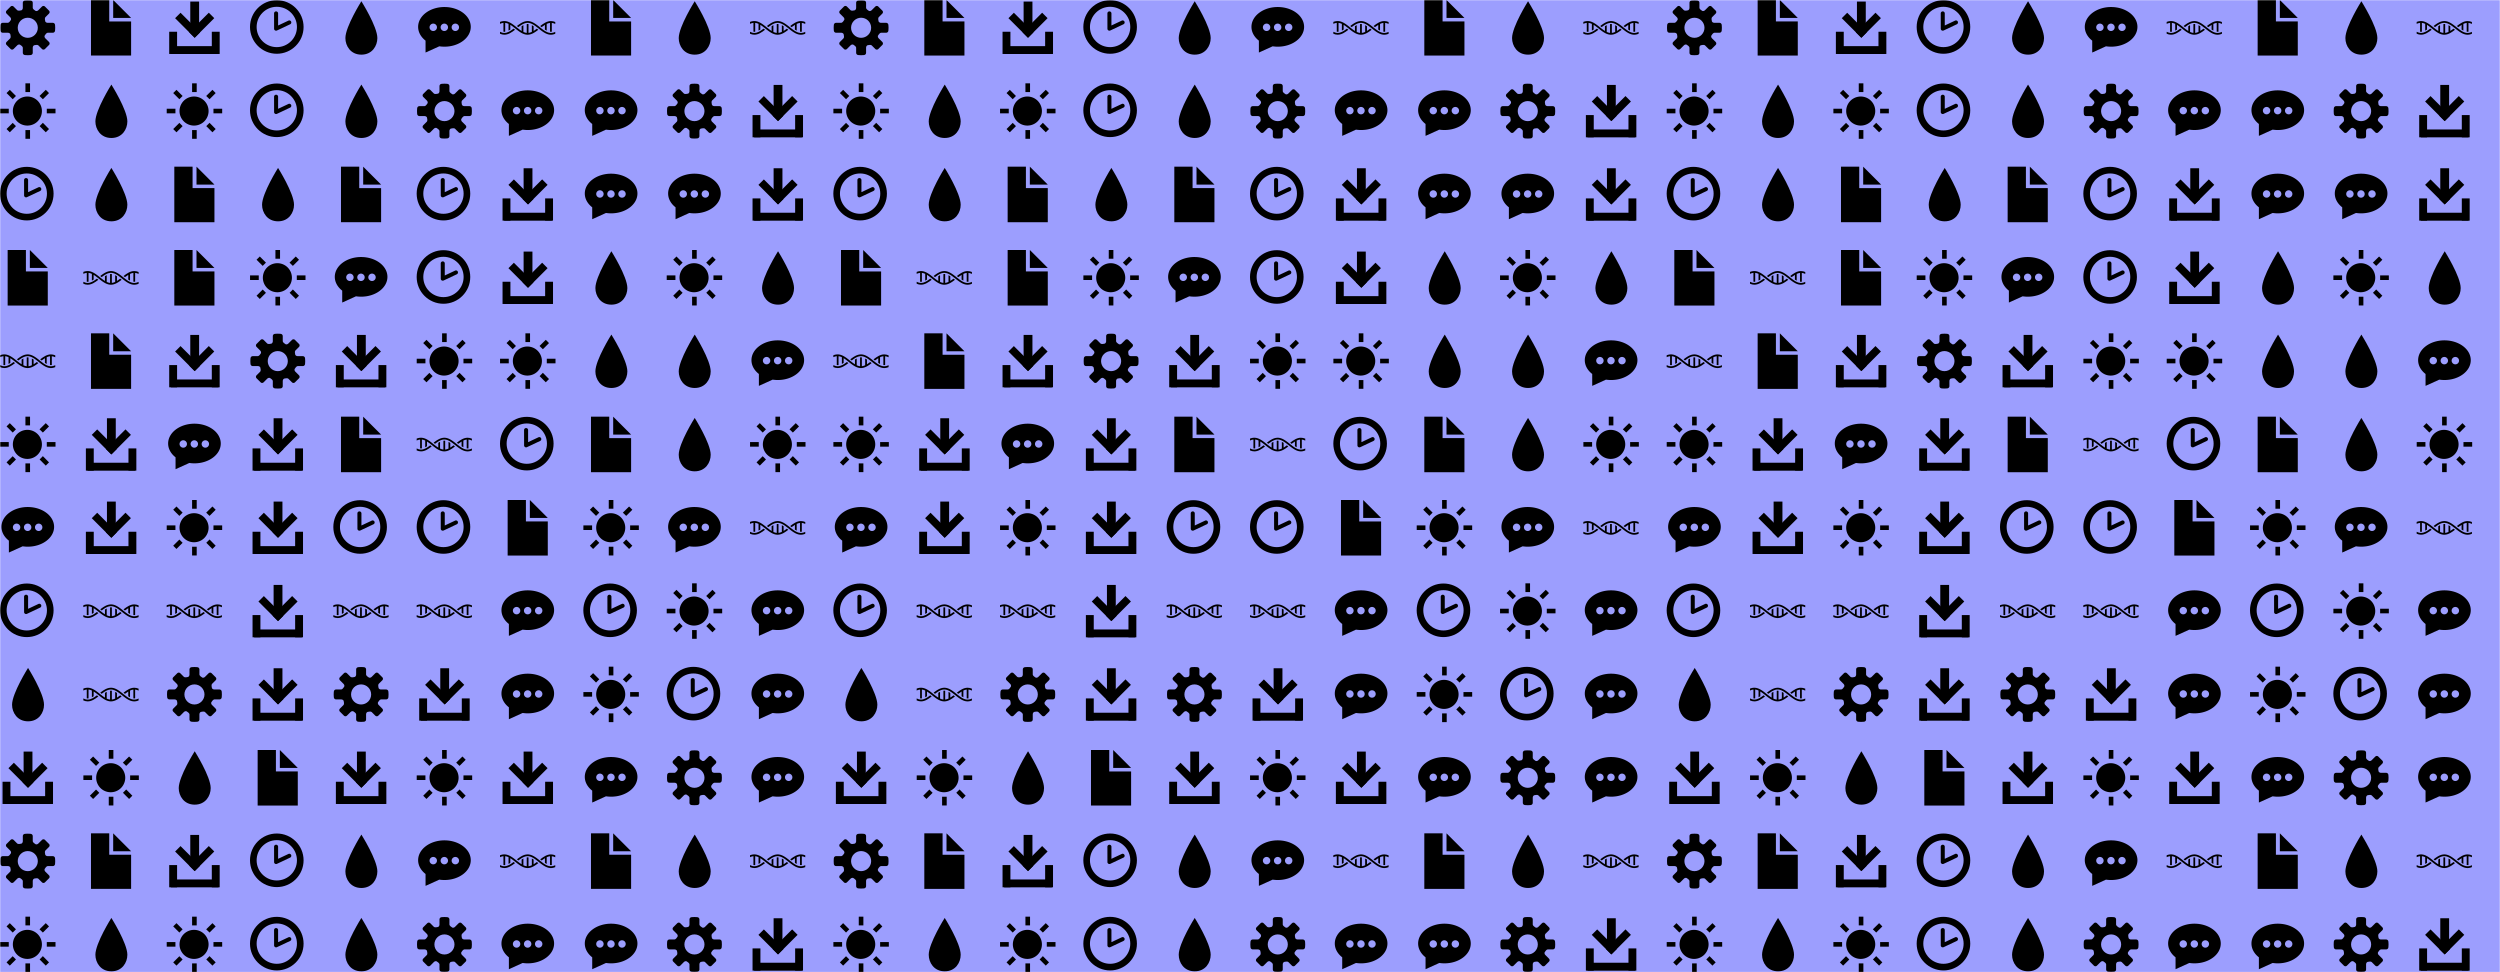 <svg xmlns="http://www.w3.org/2000/svg" version="1.1" xmlns:xlink="http://www.w3.org/1999/xlink" xmlns:svgjs="http://svgjs.com/svgjs" width="1440" height="560" preserveAspectRatio="none" viewBox="0 0 1440 560"><g mask="url(&quot;#SvgjsMask1033&quot;)" fill="none"><rect width="1440" height="560" x="0" y="0" fill="rgba(156, 158, 254, 1)"></rect><use xlink:href="#SvgjsG1042" transform="translate(0, 0)" fill="rgba(0, 0, 0, 1)"></use><use xlink:href="#SvgjsG1042" transform="translate(0, 480)" fill="rgba(0, 0, 0, 1)"></use><use xlink:href="#SvgjsG1042" transform="translate(480, 0)" fill="rgba(0, 0, 0, 1)"></use><use xlink:href="#SvgjsG1042" transform="translate(480, 480)" fill="rgba(0, 0, 0, 1)"></use><use xlink:href="#SvgjsG1042" transform="translate(960, 0)" fill="rgba(0, 0, 0, 1)"></use><use xlink:href="#SvgjsG1042" transform="translate(960, 480)" fill="rgba(0, 0, 0, 1)"></use></g><defs><mask id="SvgjsMask1033"><rect width="1440" height="560" fill="#ffffff"></rect></mask><g id="SvgjsG1041"><path d="M6.498 9.304L12.139 3.663l1.565 1.566-5.641 5.641z"></path><path d="M6.8 0.457h2.541v8.028H6.8z"></path><path d="M8.072 10.876L2.429 5.238l1.563-1.566L9.636 9.313zM1.2 13.277h13.733v2.266H1.2z"></path><path d="M0.733 9.143h2.267v6.4h-2.267z m12.267 0h2.267v6.4h-2.267z"></path></g><g id="SvgjsG1040"><path d="M3.474 10.969C3.474 7.665 8.077 0.361 8.077 0.361s4.602 7.305 4.602 10.608c0 2.247-1.506 4.771-4.602 4.771-3.095 0-4.603-2.524-4.603-4.771z" fill-rule="evenodd"></path></g><g id="SvgjsG1036"><path d="M7.713 15.485C3.459 15.485 0 12.025 0 7.768 0 3.513 3.459 0.051 7.713 0.051S15.432 3.513 15.432 7.768c0 4.257-3.465 7.716-7.719 7.717z m0-1.91c3.201 0 5.81-2.604 5.81-5.809 0-3.199-2.61-5.807-5.81-5.807-3.202 0-5.804 2.609-5.804 5.807-0.001 3.206 2.602 5.809 5.804 5.809z"></path><path d="M7.753 8.787a0.574 0.574 0 0 1-0.554-0.042 0.578 0.578 0 0 1-0.259-0.399L6.931 3.862a0.58 0.58 0 0 1 1.162 0v3.478l2.975-1.4a0.578 0.578 0 0 1 0.773 0.275c0.138 0.292 0.011 0.637-0.276 0.774l-3.81 1.798z"></path></g><g id="SvgjsG1038"><path d="M11.986 8.245a46.749 46.749 0 0 1-0.521-0.411c-0.146-0.116-0.293-0.233-0.44-0.348-0.88-0.688-1.797-1.316-2.816-1.407A2.815 2.815 0 0 0 7.954 6.067c-0.086 0-0.171 0.011-0.255 0.018-1.022 0.093-1.942 0.717-2.826 1.408l0.093 0.073c0.108 0.085 0.213 0.168 0.32 0.252C6.165 7.137 7.021 6.576 7.954 6.576c0.93 0 1.784 0.558 2.66 1.236a35.098 35.098 0 0 1 0.535 0.421c0.142 0.113 0.283 0.226 0.426 0.338C12.532 9.32 13.531 10 14.658 10c0.437 0 0.854-0.104 1.257-0.273v-0.557c-0.409 0.197-0.825 0.32-1.257 0.32-0.934 0-1.792-0.563-2.672-1.245z"></path><path d="M11.574 7.496c0.029 0.023 0.059 0.046 0.088 0.07 0.109 0.087 0.216 0.17 0.325 0.256 0.318-0.246 0.635-0.476 0.952-0.67v1.37c0.17 0.111 0.34 0.214 0.51 0.301V6.878c0.315-0.147 0.634-0.248 0.96-0.283v2.537c0.078 0.01 0.157 0.018 0.237 0.018 0.091 0 0.183-0.009 0.273-0.021V6.592c0.34 0.037 0.67 0.144 0.996 0.3V6.336C15.514 6.17 15.099 6.067 14.664 6.067c-1.128 0-2.13 0.68-3.09 1.429z m-7.248 1.08c-0.034-0.027-0.068-0.053-0.102-0.08-0.104-0.083-0.207-0.162-0.31-0.245-0.877 0.678-1.733 1.238-2.665 1.238C0.82 9.49 0.407 9.36 0 9.152v0.562C0.401 9.891 0.815 10 1.249 10c1.124 0 2.122-0.677 3.077-1.423z"></path><path d="M0.989 9.133c0.084 0.011 0.17 0.019 0.254 0.02 0.086 0 0.171-0.008 0.256-0.02V6.592c0.329 0.035 0.65 0.136 0.967 0.285-0.002 0.012-0.007 0.023-0.007 0.036v1.903a5.818 5.818 0 0 0 0.51-0.303V7.152c0.487 0.3 0.971 0.684 1.467 1.08C5.525 9.101 6.652 10 7.948 10c1.123 0 2.121-0.675 3.078-1.42l-0.106-0.084c-0.103-0.082-0.205-0.161-0.306-0.242-0.313 0.242-0.622 0.466-0.934 0.658V7.564A5.816 5.816 0 0 0 9.17 7.261v1.893c0 0.01 0.004 0.019 0.005 0.029-0.316 0.149-0.637 0.252-0.965 0.288V6.937a1.97 1.97 0 0 0-0.267-0.02c-0.082 0-0.163 0.008-0.243 0.017v2.541c-0.33-0.035-0.652-0.136-0.969-0.283 0.002-0.013 0.006-0.024 0.006-0.039V7.248a5.629 5.629 0 0 0-0.51 0.302v1.368c-0.49-0.299-0.976-0.686-1.474-1.083C3.666 6.966 2.539 6.067 1.243 6.067c-0.432 0-0.844 0.096-1.243 0.251v0.55c0.324-0.144 0.652-0.244 0.989-0.278V9.133z"></path></g><g id="SvgjsG1035"><path d="M2.524 8.637H0.014V7.308h2.51v1.329zM3.656 4.576L1.884 2.804l0.935-0.935 1.772 1.772-0.935 0.935z m0 6.817l0.935 0.935-1.772 1.773-0.934-0.936 1.771-1.772z m4.997-8.884h-1.33V-0.002h1.33v2.511z m-1.33 10.952h1.33v2.51h-1.33v-2.509zM12.344 4.576l-0.96-0.935 1.796-1.772 0.935 0.935-1.772 1.772z m0 6.792l1.771 1.797-0.935 0.936-1.771-1.774 0.936-0.96z m3.643-4.06v1.329h-2.51V7.308h2.509z"></path><path d="M3.702 7.984a4.184 4.184 0 1 0 8.368 0 4.184 4.184 0 1 0-8.368 0"></path></g><g id="SvgjsG1034"><path d="M15.233 9.431c0.295 0 0.569-0.239 0.61-0.532 0 0 0.056-0.411 0.056-0.899s-0.056-0.899-0.056-0.899c-0.041-0.292-0.315-0.531-0.61-0.53h-1.524c-0.295 0-0.602-0.188-0.681-0.418s-0.188-0.967 0.021-1.176l1.078-1.077c0.209-0.209 0.225-0.565 0.036-0.792l-1.268-1.268c-0.227-0.189-0.583-0.173-0.792 0.036l-1.078 1.077c-0.208 0.209-0.556 0.293-0.772 0.187s-0.822-0.552-0.821-0.847V0.767c0-0.295-0.239-0.569-0.531-0.61 0 0-0.411-0.057-0.9-0.056s-0.899 0.057-0.899 0.056c-0.293 0.04-0.532 0.315-0.532 0.61v1.524c0 0.295-0.188 0.601-0.418 0.681s-0.967 0.188-1.176-0.021l-1.078-1.078C3.689 1.665 3.333 1.649 3.107 1.837l-1.268 1.268c-0.189 0.227-0.173 0.583 0.036 0.792l1.077 1.078c0.209 0.209 0.293 0.556 0.187 0.772s-0.552 0.822-0.847 0.822H0.767c-0.295 0-0.569 0.239-0.61 0.531 0 0-0.057 0.411-0.056 0.899s0.057 0.899 0.056 0.9c0.04 0.293 0.315 0.532 0.61 0.532h1.525c0.295 0 0.601 0.188 0.681 0.417 0.079 0.23 0.188 0.967-0.02 1.176l-1.078 1.077C1.667 12.311 1.651 12.667 1.84 12.893l1.267 1.268c0.227 0.189 0.583 0.173 0.792-0.036l1.077-1.077c0.209-0.208 0.556-0.292 0.772-0.187s0.821 0.553 0.822 0.848v1.524c0 0.295 0.239 0.569 0.532 0.61 0 0 0.411 0.057 0.899 0.057s0.899-0.056 0.899-0.057c0.293-0.04 0.531-0.315 0.532-0.609v-1.524c0-0.295 0.188-0.602 0.418-0.681 0.23-0.079 0.967-0.188 1.176 0.021l1.077 1.077c0.209 0.209 0.565 0.225 0.792 0.036l1.268-1.267c0.189-0.227 0.173-0.583-0.036-0.792l-1.078-1.077c-0.209-0.209-0.293-0.557-0.186-0.773 0.106-0.216 0.552-0.822 0.847-0.822h1.525zM8 10.892c-1.597 0-2.891-1.294-2.891-2.892 0-1.596 1.295-2.891 2.891-2.891S10.892 6.404 10.892 8 9.597 10.892 8 10.892z"></path></g><g id="SvgjsG1037"><path d="M13.759 16H2.203V0H7.461v6.173h6.298z"></path><path d="M8.597 0v5.162h5.162z"></path></g><g id="SvgjsG1039"><path d="M8 2.022C3.815 2.022 0.422 4.579 0.422 7.733c0 1.544 0.814 2.944 2.135 3.972l0.003 3.427 3.961-1.798c0.479 0.071 0.973 0.11 1.48 0.11 4.185 0 7.578-2.557 7.578-5.711 0-3.154-3.392-5.711-7.577-5.711zM4.81 8.933a1.067 1.067 0 1 1 0-2.133 1.067 1.067 0 0 1 0 2.133z m3.186 0a1.067 1.067 0 1 1 0-2.133 1.067 1.067 0 0 1 0 2.133z m3.143 0c-0.589 0-1.067-0.478-1.067-1.066s0.477-1.067 1.067-1.067 1.067 0.478 1.067 1.067a1.067 1.067 0 0 1-1.067 1.066z"></path></g><g id="SvgjsG1042"><use xlink:href="#SvgjsG1034" transform="translate(0, 0) scale(2)" fill="rgba(0, 0, 0, 1)"></use><use xlink:href="#SvgjsG1035" transform="translate(0, 48) scale(2)" fill="rgba(0, 0, 0, 1)"></use><use xlink:href="#SvgjsG1036" transform="translate(0, 96) scale(2)" fill="rgba(0, 0, 0, 1)"></use><use xlink:href="#SvgjsG1037" transform="translate(0, 144) scale(2)" fill="rgba(0, 0, 0, 1)"></use><use xlink:href="#SvgjsG1038" transform="translate(0, 192) scale(2)" fill="rgba(0, 0, 0, 1)"></use><use xlink:href="#SvgjsG1035" transform="translate(0, 240) scale(2)" fill="rgba(0, 0, 0, 1)"></use><use xlink:href="#SvgjsG1039" transform="translate(0, 288) scale(2)" fill="rgba(0, 0, 0, 1)"></use><use xlink:href="#SvgjsG1036" transform="translate(0, 336) scale(2)" fill="rgba(0, 0, 0, 1)"></use><use xlink:href="#SvgjsG1040" transform="translate(0, 384) scale(2)" fill="rgba(0, 0, 0, 1)"></use><use xlink:href="#SvgjsG1041" transform="translate(0, 432) scale(2)" fill="rgba(0, 0, 0, 1)"></use><use xlink:href="#SvgjsG1037" transform="translate(48, 0) scale(2)" fill="rgba(0, 0, 0, 1)"></use><use xlink:href="#SvgjsG1040" transform="translate(48, 48) scale(2)" fill="rgba(0, 0, 0, 1)"></use><use xlink:href="#SvgjsG1040" transform="translate(48, 96) scale(2)" fill="rgba(0, 0, 0, 1)"></use><use xlink:href="#SvgjsG1038" transform="translate(48, 144) scale(2)" fill="rgba(0, 0, 0, 1)"></use><use xlink:href="#SvgjsG1037" transform="translate(48, 192) scale(2)" fill="rgba(0, 0, 0, 1)"></use><use xlink:href="#SvgjsG1041" transform="translate(48, 240) scale(2)" fill="rgba(0, 0, 0, 1)"></use><use xlink:href="#SvgjsG1041" transform="translate(48, 288) scale(2)" fill="rgba(0, 0, 0, 1)"></use><use xlink:href="#SvgjsG1038" transform="translate(48, 336) scale(2)" fill="rgba(0, 0, 0, 1)"></use><use xlink:href="#SvgjsG1038" transform="translate(48, 384) scale(2)" fill="rgba(0, 0, 0, 1)"></use><use xlink:href="#SvgjsG1035" transform="translate(48, 432) scale(2)" fill="rgba(0, 0, 0, 1)"></use><use xlink:href="#SvgjsG1041" transform="translate(96, 0) scale(2)" fill="rgba(0, 0, 0, 1)"></use><use xlink:href="#SvgjsG1035" transform="translate(96, 48) scale(2)" fill="rgba(0, 0, 0, 1)"></use><use xlink:href="#SvgjsG1037" transform="translate(96, 96) scale(2)" fill="rgba(0, 0, 0, 1)"></use><use xlink:href="#SvgjsG1037" transform="translate(96, 144) scale(2)" fill="rgba(0, 0, 0, 1)"></use><use xlink:href="#SvgjsG1041" transform="translate(96, 192) scale(2)" fill="rgba(0, 0, 0, 1)"></use><use xlink:href="#SvgjsG1039" transform="translate(96, 240) scale(2)" fill="rgba(0, 0, 0, 1)"></use><use xlink:href="#SvgjsG1035" transform="translate(96, 288) scale(2)" fill="rgba(0, 0, 0, 1)"></use><use xlink:href="#SvgjsG1038" transform="translate(96, 336) scale(2)" fill="rgba(0, 0, 0, 1)"></use><use xlink:href="#SvgjsG1034" transform="translate(96, 384) scale(2)" fill="rgba(0, 0, 0, 1)"></use><use xlink:href="#SvgjsG1040" transform="translate(96, 432) scale(2)" fill="rgba(0, 0, 0, 1)"></use><use xlink:href="#SvgjsG1036" transform="translate(144, 0) scale(2)" fill="rgba(0, 0, 0, 1)"></use><use xlink:href="#SvgjsG1036" transform="translate(144, 48) scale(2)" fill="rgba(0, 0, 0, 1)"></use><use xlink:href="#SvgjsG1040" transform="translate(144, 96) scale(2)" fill="rgba(0, 0, 0, 1)"></use><use xlink:href="#SvgjsG1035" transform="translate(144, 144) scale(2)" fill="rgba(0, 0, 0, 1)"></use><use xlink:href="#SvgjsG1034" transform="translate(144, 192) scale(2)" fill="rgba(0, 0, 0, 1)"></use><use xlink:href="#SvgjsG1041" transform="translate(144, 240) scale(2)" fill="rgba(0, 0, 0, 1)"></use><use xlink:href="#SvgjsG1041" transform="translate(144, 288) scale(2)" fill="rgba(0, 0, 0, 1)"></use><use xlink:href="#SvgjsG1041" transform="translate(144, 336) scale(2)" fill="rgba(0, 0, 0, 1)"></use><use xlink:href="#SvgjsG1041" transform="translate(144, 384) scale(2)" fill="rgba(0, 0, 0, 1)"></use><use xlink:href="#SvgjsG1037" transform="translate(144, 432) scale(2)" fill="rgba(0, 0, 0, 1)"></use><use xlink:href="#SvgjsG1040" transform="translate(192, 0) scale(2)" fill="rgba(0, 0, 0, 1)"></use><use xlink:href="#SvgjsG1040" transform="translate(192, 48) scale(2)" fill="rgba(0, 0, 0, 1)"></use><use xlink:href="#SvgjsG1037" transform="translate(192, 96) scale(2)" fill="rgba(0, 0, 0, 1)"></use><use xlink:href="#SvgjsG1039" transform="translate(192, 144) scale(2)" fill="rgba(0, 0, 0, 1)"></use><use xlink:href="#SvgjsG1041" transform="translate(192, 192) scale(2)" fill="rgba(0, 0, 0, 1)"></use><use xlink:href="#SvgjsG1037" transform="translate(192, 240) scale(2)" fill="rgba(0, 0, 0, 1)"></use><use xlink:href="#SvgjsG1036" transform="translate(192, 288) scale(2)" fill="rgba(0, 0, 0, 1)"></use><use xlink:href="#SvgjsG1038" transform="translate(192, 336) scale(2)" fill="rgba(0, 0, 0, 1)"></use><use xlink:href="#SvgjsG1034" transform="translate(192, 384) scale(2)" fill="rgba(0, 0, 0, 1)"></use><use xlink:href="#SvgjsG1041" transform="translate(192, 432) scale(2)" fill="rgba(0, 0, 0, 1)"></use><use xlink:href="#SvgjsG1039" transform="translate(240, 0) scale(2)" fill="rgba(0, 0, 0, 1)"></use><use xlink:href="#SvgjsG1034" transform="translate(240, 48) scale(2)" fill="rgba(0, 0, 0, 1)"></use><use xlink:href="#SvgjsG1036" transform="translate(240, 96) scale(2)" fill="rgba(0, 0, 0, 1)"></use><use xlink:href="#SvgjsG1036" transform="translate(240, 144) scale(2)" fill="rgba(0, 0, 0, 1)"></use><use xlink:href="#SvgjsG1035" transform="translate(240, 192) scale(2)" fill="rgba(0, 0, 0, 1)"></use><use xlink:href="#SvgjsG1038" transform="translate(240, 240) scale(2)" fill="rgba(0, 0, 0, 1)"></use><use xlink:href="#SvgjsG1036" transform="translate(240, 288) scale(2)" fill="rgba(0, 0, 0, 1)"></use><use xlink:href="#SvgjsG1038" transform="translate(240, 336) scale(2)" fill="rgba(0, 0, 0, 1)"></use><use xlink:href="#SvgjsG1041" transform="translate(240, 384) scale(2)" fill="rgba(0, 0, 0, 1)"></use><use xlink:href="#SvgjsG1035" transform="translate(240, 432) scale(2)" fill="rgba(0, 0, 0, 1)"></use><use xlink:href="#SvgjsG1038" transform="translate(288, 0) scale(2)" fill="rgba(0, 0, 0, 1)"></use><use xlink:href="#SvgjsG1039" transform="translate(288, 48) scale(2)" fill="rgba(0, 0, 0, 1)"></use><use xlink:href="#SvgjsG1041" transform="translate(288, 96) scale(2)" fill="rgba(0, 0, 0, 1)"></use><use xlink:href="#SvgjsG1041" transform="translate(288, 144) scale(2)" fill="rgba(0, 0, 0, 1)"></use><use xlink:href="#SvgjsG1035" transform="translate(288, 192) scale(2)" fill="rgba(0, 0, 0, 1)"></use><use xlink:href="#SvgjsG1036" transform="translate(288, 240) scale(2)" fill="rgba(0, 0, 0, 1)"></use><use xlink:href="#SvgjsG1037" transform="translate(288, 288) scale(2)" fill="rgba(0, 0, 0, 1)"></use><use xlink:href="#SvgjsG1039" transform="translate(288, 336) scale(2)" fill="rgba(0, 0, 0, 1)"></use><use xlink:href="#SvgjsG1039" transform="translate(288, 384) scale(2)" fill="rgba(0, 0, 0, 1)"></use><use xlink:href="#SvgjsG1041" transform="translate(288, 432) scale(2)" fill="rgba(0, 0, 0, 1)"></use><use xlink:href="#SvgjsG1037" transform="translate(336, 0) scale(2)" fill="rgba(0, 0, 0, 1)"></use><use xlink:href="#SvgjsG1039" transform="translate(336, 48) scale(2)" fill="rgba(0, 0, 0, 1)"></use><use xlink:href="#SvgjsG1039" transform="translate(336, 96) scale(2)" fill="rgba(0, 0, 0, 1)"></use><use xlink:href="#SvgjsG1040" transform="translate(336, 144) scale(2)" fill="rgba(0, 0, 0, 1)"></use><use xlink:href="#SvgjsG1040" transform="translate(336, 192) scale(2)" fill="rgba(0, 0, 0, 1)"></use><use xlink:href="#SvgjsG1037" transform="translate(336, 240) scale(2)" fill="rgba(0, 0, 0, 1)"></use><use xlink:href="#SvgjsG1035" transform="translate(336, 288) scale(2)" fill="rgba(0, 0, 0, 1)"></use><use xlink:href="#SvgjsG1036" transform="translate(336, 336) scale(2)" fill="rgba(0, 0, 0, 1)"></use><use xlink:href="#SvgjsG1035" transform="translate(336, 384) scale(2)" fill="rgba(0, 0, 0, 1)"></use><use xlink:href="#SvgjsG1039" transform="translate(336, 432) scale(2)" fill="rgba(0, 0, 0, 1)"></use><use xlink:href="#SvgjsG1040" transform="translate(384, 0) scale(2)" fill="rgba(0, 0, 0, 1)"></use><use xlink:href="#SvgjsG1034" transform="translate(384, 48) scale(2)" fill="rgba(0, 0, 0, 1)"></use><use xlink:href="#SvgjsG1039" transform="translate(384, 96) scale(2)" fill="rgba(0, 0, 0, 1)"></use><use xlink:href="#SvgjsG1035" transform="translate(384, 144) scale(2)" fill="rgba(0, 0, 0, 1)"></use><use xlink:href="#SvgjsG1040" transform="translate(384, 192) scale(2)" fill="rgba(0, 0, 0, 1)"></use><use xlink:href="#SvgjsG1040" transform="translate(384, 240) scale(2)" fill="rgba(0, 0, 0, 1)"></use><use xlink:href="#SvgjsG1039" transform="translate(384, 288) scale(2)" fill="rgba(0, 0, 0, 1)"></use><use xlink:href="#SvgjsG1035" transform="translate(384, 336) scale(2)" fill="rgba(0, 0, 0, 1)"></use><use xlink:href="#SvgjsG1036" transform="translate(384, 384) scale(2)" fill="rgba(0, 0, 0, 1)"></use><use xlink:href="#SvgjsG1034" transform="translate(384, 432) scale(2)" fill="rgba(0, 0, 0, 1)"></use><use xlink:href="#SvgjsG1038" transform="translate(432, 0) scale(2)" fill="rgba(0, 0, 0, 1)"></use><use xlink:href="#SvgjsG1041" transform="translate(432, 48) scale(2)" fill="rgba(0, 0, 0, 1)"></use><use xlink:href="#SvgjsG1041" transform="translate(432, 96) scale(2)" fill="rgba(0, 0, 0, 1)"></use><use xlink:href="#SvgjsG1040" transform="translate(432, 144) scale(2)" fill="rgba(0, 0, 0, 1)"></use><use xlink:href="#SvgjsG1039" transform="translate(432, 192) scale(2)" fill="rgba(0, 0, 0, 1)"></use><use xlink:href="#SvgjsG1035" transform="translate(432, 240) scale(2)" fill="rgba(0, 0, 0, 1)"></use><use xlink:href="#SvgjsG1038" transform="translate(432, 288) scale(2)" fill="rgba(0, 0, 0, 1)"></use><use xlink:href="#SvgjsG1039" transform="translate(432, 336) scale(2)" fill="rgba(0, 0, 0, 1)"></use><use xlink:href="#SvgjsG1039" transform="translate(432, 384) scale(2)" fill="rgba(0, 0, 0, 1)"></use><use xlink:href="#SvgjsG1039" transform="translate(432, 432) scale(2)" fill="rgba(0, 0, 0, 1)"></use></g></defs></svg>